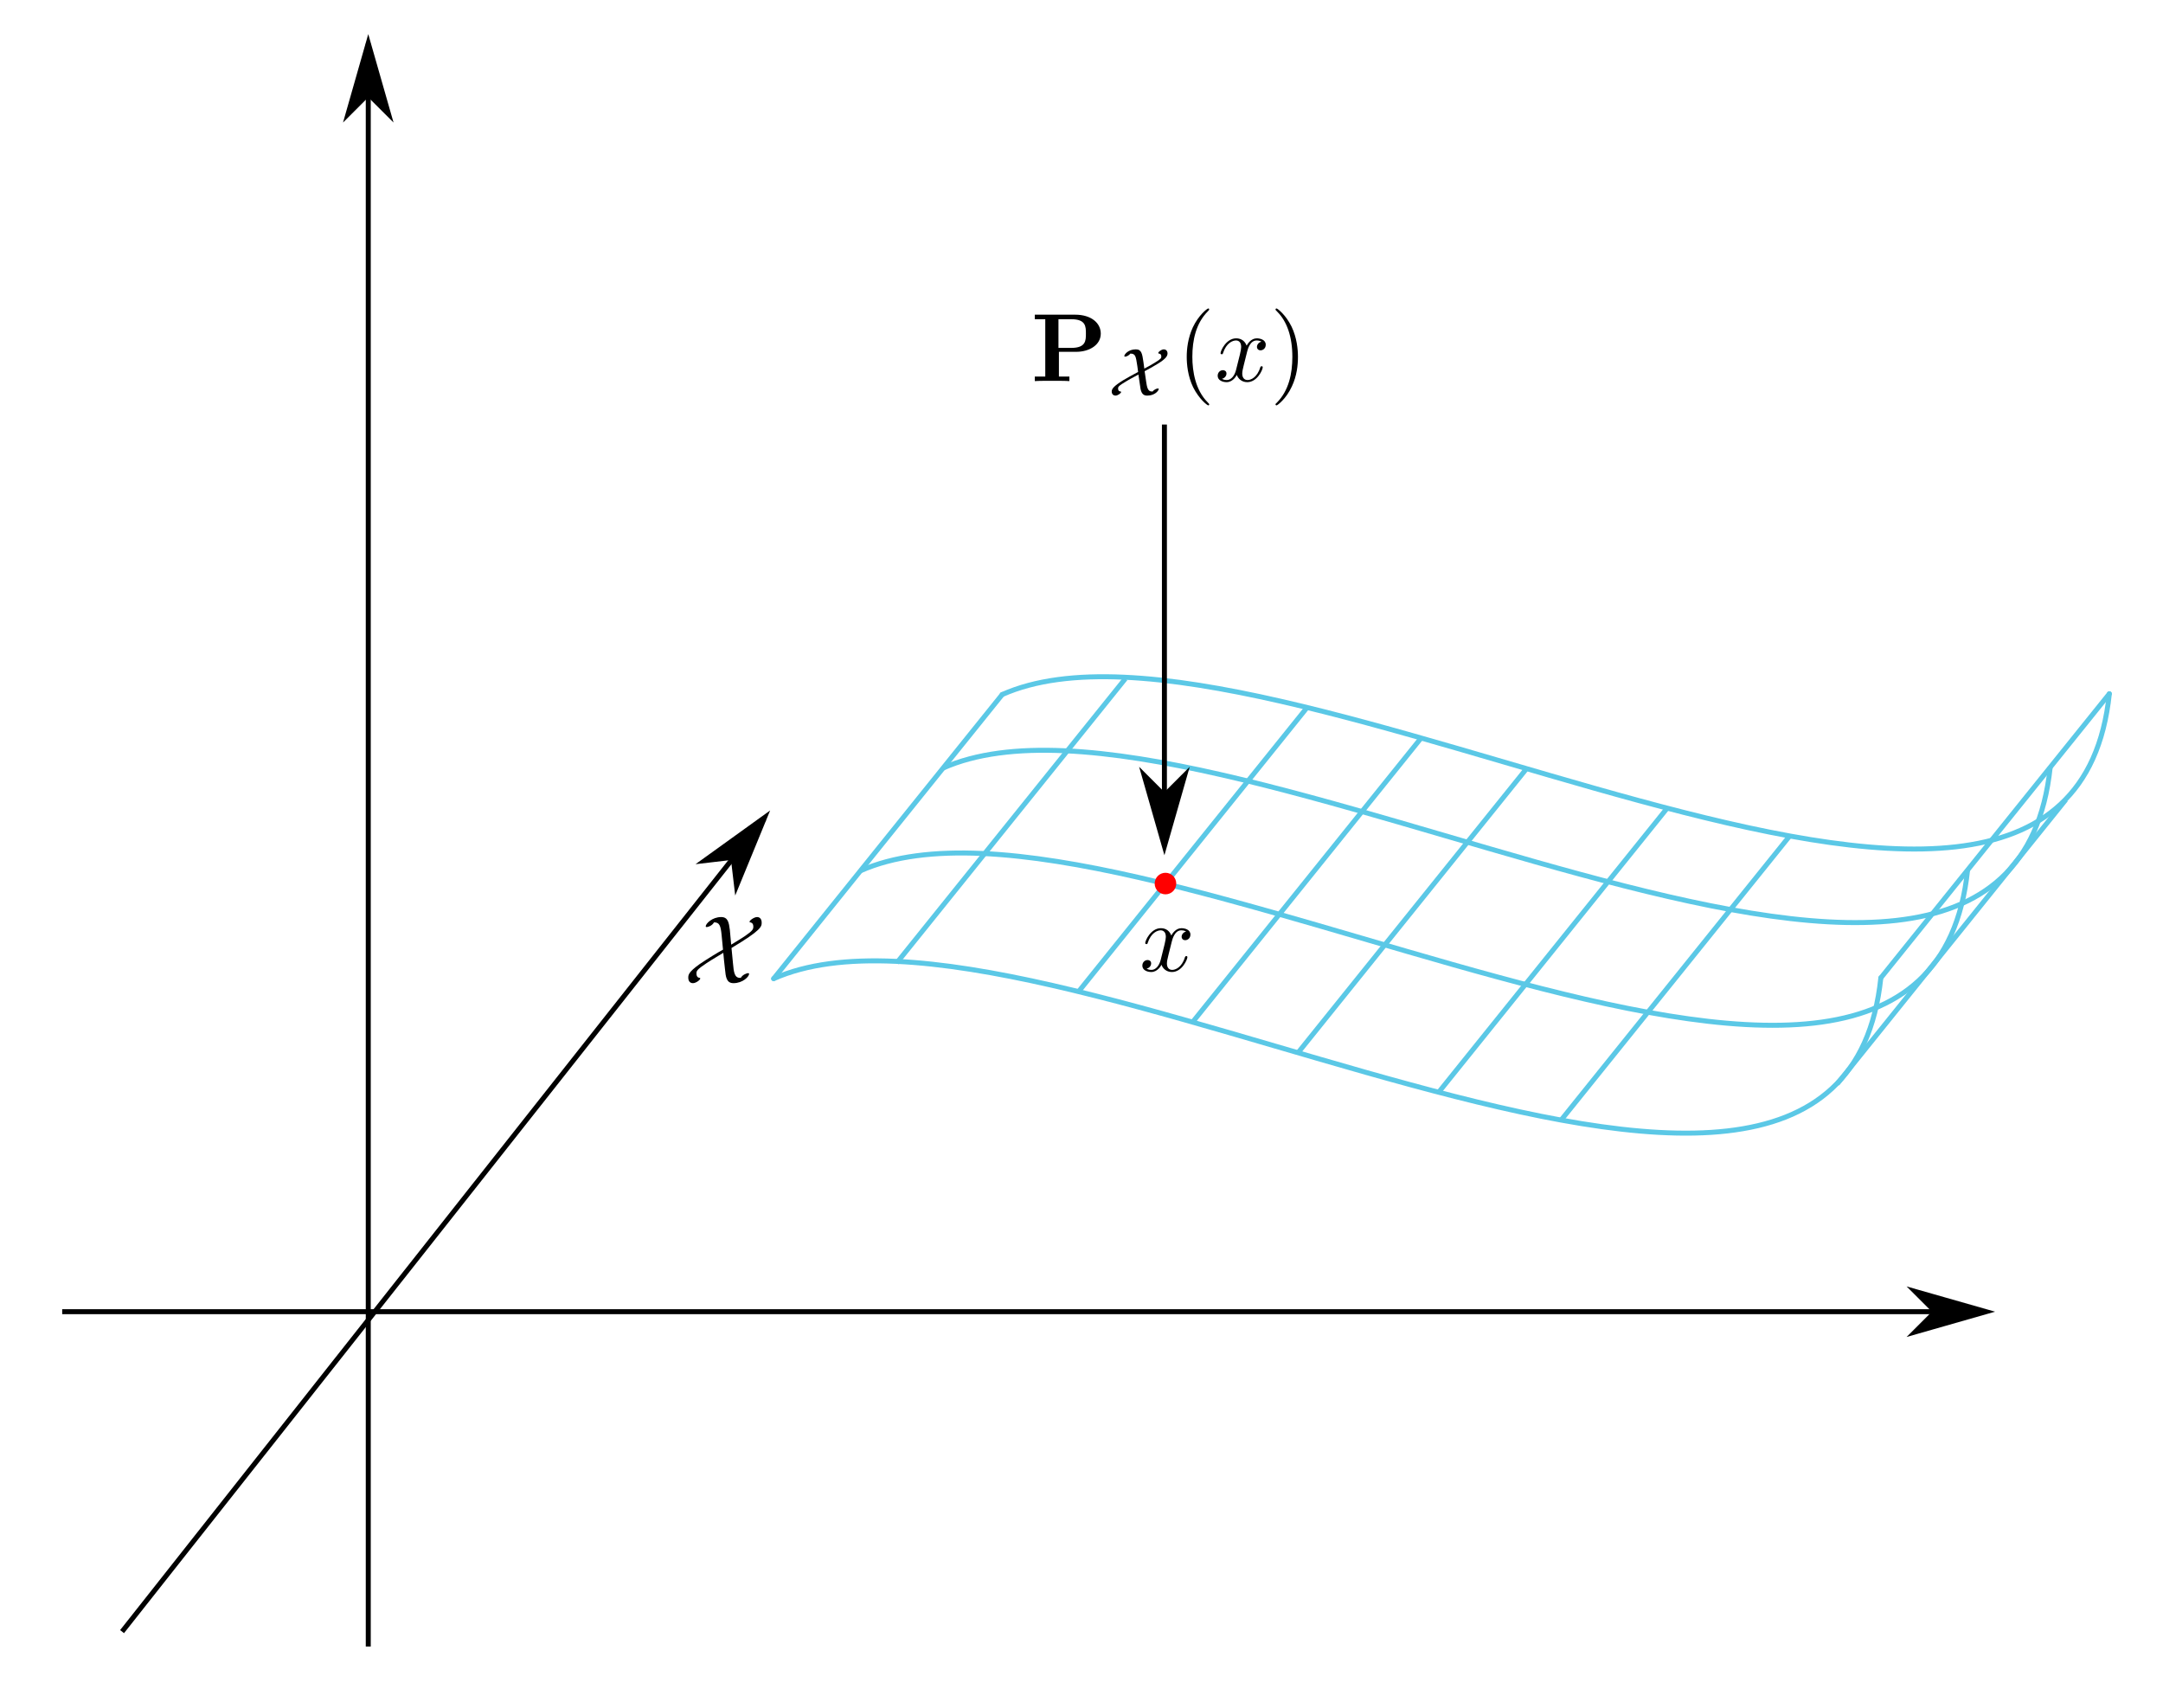 <?xml version="1.0" encoding="UTF-8" standalone="no"?>
<svg
   xmlns:dc="http://purl.org/dc/elements/1.1/"
   xmlns:cc="http://creativecommons.org/ns#"
   xmlns:rdf="http://www.w3.org/1999/02/22-rdf-syntax-ns#"
   xmlns:svg="http://www.w3.org/2000/svg"
   xmlns="http://www.w3.org/2000/svg"
   xmlns:xlink="http://www.w3.org/1999/xlink"
   xmlns:sodipodi="http://sodipodi.sourceforge.net/DTD/sodipodi-0.dtd"
   xmlns:inkscape="http://www.inkscape.org/namespaces/inkscape"
   width="380pt"
   height="300pt"
   viewBox="0 0 380 300"
   version="1.2"
   id="svg2736"
   sodipodi:docname="generative_model.svg"
   inkscape:version="1.0 (6e3e5246a0, 2020-05-07)">
  <sodipodi:namedview
     inkscape:document-rotation="0"
     pagecolor="#ffffff"
     bordercolor="#666666"
     borderopacity="1"
     objecttolerance="10"
     gridtolerance="10"
     guidetolerance="10"
     inkscape:pageopacity="0"
     inkscape:pageshadow="2"
     inkscape:window-width="1920"
     inkscape:window-height="987"
     id="namedview2738"
     showgrid="false"
     fit-margin-top="0"
     fit-margin-left="0"
     fit-margin-right="0"
     fit-margin-bottom="0"
     inkscape:zoom="1.0217432"
     inkscape:cx="113.39086"
     inkscape:cy="240.39393"
     inkscape:window-x="1920"
     inkscape:window-y="0"
     inkscape:window-maximized="1"
     inkscape:current-layer="svg2736" />
  <defs
     id="defs2651">
    <g
       id="g2582">
      <symbol
         overflow="visible"
         id="glyph0-0">
        <path
           style="stroke:none"
           d=""
           id="path2492" />
      </symbol>
      <symbol
         overflow="visible"
         id="glyph0-1">
        <path
           style="stroke:none"
           d="M 0.625,-6.734 0.406,-4.344 H 0.875 C 0.922,-4.828 0.953,-5.5 1.297,-5.875 c 0.359,-0.391 0.938,-0.391 1.438,-0.391 H 3.281 v 5.781 H 1.75 v 0.469 h 4.469 v -0.469 H 4.688 v -5.781 h 0.547 c 0.656,0 1.469,0.031 1.688,0.906 0.109,0.328 0.141,0.688 0.172,1.016 H 7.562 L 7.344,-6.734 Z m 0,0"
           id="path2495" />
      </symbol>
      <symbol
         overflow="visible"
         id="glyph0-2">
        <path
           style="stroke:none"
           d="M 0.328,-6.844 V -6.375 H 1.469 v 5.891 H 0.328 v 0.469 h 3.688 v -0.469 H 2.875 V -6.375 h 1.141 v -0.469 z m 0,0"
           id="path2498" />
      </symbol>
      <symbol
         overflow="visible"
         id="glyph0-3">
        <path
           style="stroke:none"
           d="M 0.391,-6.844 V -6.375 H 1.469 v 5.891 H 0.391 v 0.469 h 3.5 v -0.469 h -1.062 V -3.25 H 3.906 c 0.75,0 1.281,0.375 1.281,1.312 v 0.797 C 5.281,-0.156 6.281,0.094 7.422,0.094 H 7.562 c 0.516,-0.047 0.984,-0.516 0.984,-1.047 0,-0.141 -0.062,-0.219 -0.219,-0.219 -0.172,0 -0.219,0.047 -0.25,0.281 -0.031,0.328 -0.297,0.625 -0.625,0.625 -0.766,0 -0.766,-1.219 -0.812,-1.656 -0.062,-0.594 -0.281,-1.016 -0.75,-1.281 -0.125,-0.078 -0.266,-0.125 -0.406,-0.203 0.734,-0.188 1.484,-0.547 1.656,-1.422 0,-0.047 0,-0.109 0,-0.156 0,-0.719 -0.5,-1.234 -1.141,-1.531 C 5.297,-6.828 4.516,-6.844 3.75,-6.844 Z m 2.438,3.234 V -6.375 C 3.094,-6.375 3.344,-6.391 3.625,-6.391 H 3.75 c 0.562,0 1.344,0.016 1.672,0.484 0.188,0.25 0.203,0.594 0.203,0.891 0,0.656 -0.141,1.312 -1.422,1.391 C 4,-3.609 3.812,-3.594 3.609,-3.594 c -0.266,0 -0.531,-0.016 -0.781,-0.016 z m 0,0"
           id="path2501" />
      </symbol>
      <symbol
         overflow="visible"
         id="glyph0-4">
        <path
           style="stroke:none"
           d="M 0.391,-6.781 V -6.312 H 1.469 v 5.828 H 0.391 v 0.469 h 6.344 l 0.469,-2.719 h -0.469 c -0.109,0.594 -0.203,1.312 -0.688,1.75 -0.516,0.484 -1.234,0.5 -1.906,0.5 H 2.875 v -2.812 h 0.516 c 0.609,0 1.094,0.094 1.094,1.172 h 0.469 v -2.797 h -0.469 v 0.094 c 0,0.953 -0.5,1.062 -1.094,1.062 H 2.875 V -6.312 h 1.297 c 0.703,0 1.438,0 1.906,0.688 0.219,0.375 0.266,0.812 0.328,1.234 H 6.875 L 6.562,-6.781 Z m 0,0"
           id="path2504" />
      </symbol>
      <symbol
         overflow="visible"
         id="glyph1-0">
        <path
           style="stroke:none"
           d=""
           id="path2507" />
      </symbol>
      <symbol
         overflow="visible"
         id="glyph1-1">
        <path
           style="stroke:none"
           d="M 0.391,-5.453 V -5.188 c 0.094,0 0.188,-0.016 0.281,-0.016 0.281,0 0.531,0.047 0.531,0.344 0,0.047 -0.016,0.109 -0.016,0.156 v 3.859 c 0,0.531 -0.453,0.578 -0.797,0.578 v 0.25 l 0.531,-0.016 h 0.844 l 0.5,0.016 v -0.25 c -0.359,0 -0.812,-0.062 -0.812,-0.609 0,-0.062 0.016,-0.141 0.016,-0.219 v -4.016 c 0.047,0.156 0.141,0.312 0.203,0.484 0.609,1.422 1.203,2.906 1.766,4.344 0.047,0.094 0.078,0.266 0.234,0.266 0.141,0 0.172,-0.156 0.219,-0.266 C 4.469,-1.734 5.078,-3.203 5.688,-4.641 5.75,-4.812 5.844,-5 5.891,-5.172 V -0.812 c 0,0.062 0.016,0.141 0.016,0.203 0,0.297 -0.266,0.344 -0.531,0.344 -0.094,0 -0.203,0 -0.281,0 v 0.25 L 5.688,-0.031 h 1.672 v -0.234 c -0.094,0 -0.203,0 -0.297,0 -0.266,0 -0.516,-0.031 -0.516,-0.328 0,-0.047 0,-0.109 0,-0.156 v -4.094 c 0,-0.312 0.266,-0.359 0.531,-0.359 0.109,0 0.203,0.016 0.281,0.016 V -5.453 H 5.969 c -0.125,0 -0.219,0.047 -0.25,0.172 L 5.625,-5.062 c -0.531,1.297 -1.078,2.594 -1.594,3.922 -0.062,0.125 -0.125,0.25 -0.156,0.375 C 3.719,-1.125 3.562,-1.5 3.422,-1.859 2.984,-2.938 2.547,-4 2.109,-5.062 L 2.031,-5.266 C 1.984,-5.375 1.922,-5.453 1.812,-5.453 Z m 0,0"
           id="path2510" />
      </symbol>
      <symbol
         overflow="visible"
         id="glyph1-2">
        <path
           style="stroke:none"
           d="m 0.281,-0.266 v 0.25 L 0.703,-0.031 h 0.781 l 0.5,0.016 v -0.25 C 1.766,-0.266 1.438,-0.375 1.438,-0.656 1.438,-0.75 1.484,-0.859 1.516,-0.953 L 1.797,-1.688 C 1.828,-1.75 1.828,-1.828 1.938,-1.828 h 2 c 0.094,0 0.109,0.078 0.141,0.156 L 4.25,-1.188 c 0.062,0.172 0.125,0.328 0.203,0.5 C 4.469,-0.641 4.5,-0.578 4.5,-0.516 c 0,0.234 -0.406,0.25 -0.641,0.25 v 0.25 h 2.188 v -0.25 h -0.188 c -0.172,0 -0.375,-0.016 -0.5,-0.109 C 5.266,-0.484 5.219,-0.641 5.172,-0.766 4.594,-2.312 4,-3.828 3.438,-5.375 3.375,-5.516 3.344,-5.703 3.156,-5.703 c -0.172,0 -0.203,0.188 -0.25,0.328 C 2.391,-4.047 1.891,-2.688 1.375,-1.344 L 1.234,-0.938 C 1.031,-0.406 0.719,-0.281 0.281,-0.266 Z M 1.953,-2.094 2.938,-4.688 3.906,-2.094 Z m 0,0"
           id="path2513" />
      </symbol>
      <symbol
         overflow="visible"
         id="glyph1-3">
        <path
           style="stroke:none"
           d="m 0.469,-5.391 -0.172,1.812 h 0.25 C 0.594,-4 0.609,-4.562 0.875,-4.844 1.141,-5.109 1.609,-5.141 1.953,-5.141 h 0.312 C 2.469,-5.141 2.688,-5.125 2.688,-4.875 v 4.25 c 0,0.328 -0.328,0.359 -0.625,0.359 H 1.547 v 0.25 h 3 v -0.25 h -0.5 c -0.328,0 -0.625,-0.031 -0.625,-0.359 v -4.25 c 0,-0.234 0.188,-0.266 0.453,-0.266 h 0.312 c 0.5,0 1.078,0.062 1.25,0.734 0.062,0.266 0.094,0.547 0.109,0.828 h 0.25 l -0.156,-1.812 z m 0,0"
           id="path2516" />
      </symbol>
      <symbol
         overflow="visible"
         id="glyph1-4">
        <path
           style="stroke:none"
           d="M 0.344,-5.453 V -5.188 c 0.109,0 0.203,-0.016 0.297,-0.016 0.281,0 0.516,0.047 0.516,0.359 V -0.75 c 0,0.047 0,0.109 0,0.156 0,0.297 -0.25,0.328 -0.516,0.328 -0.109,0 -0.203,0 -0.297,0 v 0.25 H 2.688 v -0.25 c -0.094,0 -0.203,0 -0.297,0 -0.266,0 -0.5,-0.047 -0.5,-0.359 v -2.078 h 2.562 V -0.625 c 0,0.328 -0.281,0.359 -0.594,0.359 h -0.219 v 0.25 h 2.344 v -0.25 c -0.094,0 -0.188,0 -0.281,0 -0.281,0 -0.531,-0.031 -0.531,-0.328 0,-0.047 0,-0.109 0,-0.156 v -4.094 c 0,-0.312 0.266,-0.359 0.547,-0.359 0.094,0 0.188,0.016 0.266,0.016 V -5.453 H 3.641 V -5.188 c 0.094,0 0.203,-0.016 0.297,-0.016 0.281,0 0.516,0.062 0.516,0.375 v 1.859 h -2.562 V -4.828 C 1.891,-5.156 2.156,-5.188 2.469,-5.188 H 2.688 v -0.266 z m 0,0"
           id="path2519" />
      </symbol>
      <symbol
         overflow="visible"
         id="glyph1-5">
        <path
           style="stroke:none"
           d="M 0.312,-5.453 V -5.188 c 0.109,0 0.219,-0.016 0.328,-0.016 0.281,0 0.516,0.062 0.516,0.375 V -0.625 c 0,0.312 -0.25,0.359 -0.516,0.359 -0.109,0 -0.234,0 -0.328,0 v 0.25 h 2.422 v -0.25 c -0.109,0 -0.219,0 -0.312,0 -0.297,0 -0.531,-0.047 -0.531,-0.359 v -4.203 c 0,-0.312 0.266,-0.375 0.547,-0.375 0.109,0 0.203,0.016 0.297,0.016 v -0.266 z m 0,0"
           id="path2522" />
      </symbol>
      <symbol
         overflow="visible"
         id="glyph1-6">
        <path
           style="stroke:none"
           d="m 0.344,-5.422 v 0.266 c 0.109,0 0.203,-0.016 0.297,-0.016 0.281,0 0.516,0.047 0.516,0.344 V -0.625 c 0,0.328 -0.266,0.359 -0.531,0.359 -0.094,0 -0.188,0 -0.281,0 v 0.25 h 4.812 l 0.359,-2.062 h -0.25 C 5.172,-1.625 5.109,-1.094 4.812,-0.719 c -0.375,0.438 -0.984,0.453 -1.516,0.453 h -1.094 c -0.219,0 -0.312,-0.062 -0.312,-0.297 v -2.125 h 0.781 c 0.266,0 0.562,0.016 0.719,0.203 0.156,0.188 0.156,0.422 0.156,0.656 v 0.062 h 0.25 v -2.125 h -0.25 v 0.062 c 0,0.234 0,0.484 -0.156,0.672 -0.156,0.188 -0.453,0.203 -0.719,0.203 h -0.781 v -1.938 c 0,-0.266 0.172,-0.266 0.344,-0.266 H 3.281 c 0.578,0 1.312,0.016 1.578,0.719 0.094,0.266 0.125,0.547 0.172,0.812 h 0.25 L 5.047,-5.422 Z m 0,0"
           id="path2525" />
      </symbol>
      <symbol
         overflow="visible"
         id="glyph1-7">
        <path
           style="stroke:none"
           d="M 0.344,-5.453 V -5.188 H 0.625 c 0.344,0 0.531,0.031 0.531,0.359 v 2.531 c 0,0.125 -0.016,0.25 -0.016,0.375 0,1.141 0.844,2.078 2.203,2.078 0.938,0 1.688,-0.797 1.812,-1.688 C 5.172,-1.672 5.172,-1.812 5.172,-1.938 V -4.578 C 5.172,-5.125 5.625,-5.188 5.984,-5.188 v -0.266 l -0.5,0.031 h -0.844 l -0.531,-0.031 V -5.188 c 0.375,0 0.812,0.062 0.812,0.625 v 2.594 c 0,0.766 -0.281,1.422 -1.078,1.766 -0.188,0.062 -0.391,0.094 -0.578,0.094 -0.375,0 -0.766,-0.172 -1,-0.469 -0.375,-0.453 -0.375,-1.031 -0.375,-1.578 v -2.688 c 0,-0.297 0.266,-0.359 0.531,-0.359 0.094,0 0.188,0.016 0.266,0.016 v -0.266 z m 0,0"
           id="path2528" />
      </symbol>
      <symbol
         overflow="visible"
         id="glyph1-8">
        <path
           style="stroke:none"
           d="M 0.344,-5.453 V -5.188 c 0.109,0 0.203,-0.016 0.297,-0.016 0.281,0 0.516,0.047 0.516,0.359 V -0.625 c 0,0.328 -0.266,0.359 -0.531,0.359 -0.094,0 -0.188,0 -0.281,0 v 0.25 H 2.688 v -0.25 c -0.094,0 -0.203,0 -0.312,0 -0.25,0 -0.484,-0.031 -0.484,-0.344 V -1.906 c 0,-0.141 0.203,-0.234 0.312,-0.344 0.234,-0.219 0.484,-0.422 0.719,-0.641 0.047,0.078 0.094,0.156 0.156,0.219 l 0.281,0.391 c 0.312,0.422 0.609,0.828 0.922,1.25 l 0.141,0.203 C 4.5,-0.734 4.594,-0.609 4.594,-0.5 c 0,0.156 -0.125,0.234 -0.422,0.234 v 0.25 h 2.031 v -0.25 c -0.391,0 -0.625,-0.094 -0.859,-0.422 L 5.016,-1.141 C 4.469,-1.859 3.938,-2.609 3.406,-3.328 c 0.047,-0.031 0.109,-0.094 0.156,-0.125 L 4.688,-4.469 C 5.109,-4.844 5.516,-5.188 6.094,-5.188 V -5.453 C 5.812,-5.438 5.531,-5.422 5.25,-5.422 H 4.969 C 4.766,-5.438 4.594,-5.453 4.406,-5.453 V -5.188 c 0.188,0 0.281,0.125 0.281,0.25 0,0.219 -0.312,0.422 -0.453,0.547 -0.547,0.484 -1.094,0.969 -1.641,1.438 -0.234,0.219 -0.453,0.438 -0.703,0.641 v -2.516 c 0,-0.172 0.031,-0.312 0.312,-0.344 C 2.359,-5.188 2.531,-5.188 2.688,-5.188 v -0.266 z m 0,0"
           id="path2531" />
      </symbol>
      <symbol
         overflow="visible"
         id="glyph1-9">
        <path
           style="stroke:none"
           d="M 0.359,-5.453 V -5.188 c 0.094,0 0.188,-0.016 0.281,-0.016 0.281,0 0.516,0.047 0.516,0.359 V -0.625 c 0,0.328 -0.25,0.359 -0.531,0.359 -0.078,0 -0.172,0 -0.266,0 v 0.25 H 4.688 l 0.234,-2.062 h -0.25 c -0.062,0.703 -0.172,1.531 -1.141,1.75 -0.234,0.062 -0.484,0.062 -0.719,0.062 h -0.625 c -0.156,0 -0.297,-0.047 -0.297,-0.281 V -4.844 c 0,-0.312 0.297,-0.344 0.562,-0.344 h 0.438 v -0.266 z m 0,0"
           id="path2534" />
      </symbol>
      <symbol
         overflow="visible"
         id="glyph1-10">
        <path
           style="stroke:none"
           d="M 4.984,-4.922 C 4.516,-5.328 4.125,-5.625 3.406,-5.625 c -1.547,0 -2.859,1.234 -2.938,2.781 v 0.109 c 0,1.656 1.391,2.891 2.953,2.891 1.078,0 2.219,-0.812 2.219,-2.016 0,-0.109 -0.047,-0.172 -0.141,-0.172 -0.078,0 -0.109,0.062 -0.109,0.141 v 0.062 c -0.094,0.922 -0.828,1.719 -1.906,1.719 -0.641,0 -1.297,-0.328 -1.688,-0.844 -0.359,-0.484 -0.5,-1.125 -0.5,-1.734 0,-0.531 0.078,-1.062 0.328,-1.531 0.328,-0.672 1.078,-1.141 1.844,-1.141 1.062,0 1.703,0.875 1.891,1.812 0.016,0.094 0,0.234 0.141,0.234 0.109,0 0.141,-0.062 0.141,-0.141 V -5.469 C 5.641,-5.531 5.625,-5.625 5.531,-5.625 5.375,-5.625 5,-4.938 4.984,-4.922 Z m 0,0"
           id="path2537" />
      </symbol>
      <symbol
         overflow="visible"
         id="glyph1-11">
        <path
           style="stroke:none"
           d="m 0.688,-5.453 -0.094,1.812 h 0.25 c 0.016,-0.422 0.109,-0.875 0.422,-1.188 C 1.625,-5.156 2.109,-5.188 2.578,-5.188 h 1.25 C 3.719,-5.031 3.609,-4.859 3.5,-4.703 l -0.594,0.875 C 2.141,-2.688 1.375,-1.562 0.594,-0.438 c -0.047,0.094 -0.125,0.172 -0.125,0.281 0,0.109 0.078,0.141 0.188,0.141 h 3.953 l 0.125,-2.141 H 4.5 C 4.484,-1.625 4.406,-1 4.031,-0.656 3.656,-0.312 3.141,-0.297 2.641,-0.297 H 1.344 C 2.406,-1.875 3.484,-3.453 4.562,-5.031 c 0.047,-0.078 0.141,-0.188 0.141,-0.281 0,-0.109 -0.094,-0.141 -0.188,-0.141 z m 0,0"
           id="path2540" />
      </symbol>
      <symbol
         overflow="visible"
         id="glyph2-0">
        <path
           style="stroke:none"
           d=""
           id="path2543" />
      </symbol>
      <symbol
         overflow="visible"
         id="glyph2-1">
        <path
           style="stroke:none"
           d="M 4.781,-5.5 C 4.688,-6.234 4.594,-6.812 3.891,-6.812 c -0.938,0 -1.594,0.688 -1.594,0.953 0,0.078 0.062,0.078 0.109,0.078 0.109,0 0.547,-0.125 0.734,-0.469 L 3.156,-6.266 c 0.547,0 0.688,0.312 0.781,1.344 l 0.141,1.469 c -0.359,0.188 -1.703,1 -2.422,1.5 C 0.516,-1.141 0.5,-0.844 0.5,-0.562 0.5,-0.219 0.672,0 0.984,0 c 0.297,0 0.75,-0.328 0.75,-0.484 0,-0.047 -0.031,-0.047 -0.062,-0.062 C 1.578,-0.562 1.344,-0.594 1.344,-0.984 c 0,-0.266 0,-0.391 1.062,-1.094 0.609,-0.406 1.188,-0.719 1.703,-1.047 0,0.016 0.141,1.516 0.172,1.672 C 4.359,-0.656 4.422,0 5.156,0 c 0.953,0 1.609,-0.672 1.609,-0.953 0,-0.078 -0.062,-0.078 -0.109,-0.078 -0.109,0 -0.547,0.141 -0.734,0.469 -0.031,0.016 -0.078,0.016 -0.094,0.016 -0.578,0 -0.641,-0.625 -0.719,-1.469 C 5.078,-2.328 5.047,-2.594 4.953,-3.625 8.062,-5.484 8.062,-5.828 8.062,-6.25 c 0,-0.344 -0.188,-0.562 -0.469,-0.562 -0.312,0 -0.781,0.344 -0.781,0.484 0,0.062 0.062,0.062 0.078,0.062 0.078,0.016 0.312,0.062 0.312,0.438 0,0.25 -0.031,0.406 -0.875,0.984 -0.297,0.203 -0.719,0.453 -1.406,0.875 z m 0,0"
           id="path2546" />
      </symbol>
      <symbol
         overflow="visible"
         id="glyph3-0">
        <path
           style="stroke:none"
           d=""
           id="path2549" />
      </symbol>
      <symbol
         overflow="visible"
         id="glyph3-1">
        <path
           style="stroke:none"
           d="M 3.328,-3.016 C 3.391,-3.266 3.625,-4.188 4.312,-4.188 c 0.047,0 0.297,0 0.5,0.125 C 4.531,-4 4.344,-3.766 4.344,-3.516 c 0,0.156 0.109,0.344 0.375,0.344 0.219,0 0.531,-0.172 0.531,-0.578 0,-0.516 -0.578,-0.656 -0.922,-0.656 -0.578,0 -0.922,0.531 -1.047,0.75 -0.25,-0.656 -0.781,-0.75 -1.078,-0.75 -1.031,0 -1.609,1.281 -1.609,1.531 0,0.109 0.109,0.109 0.125,0.109 0.078,0 0.109,-0.031 0.125,-0.109 0.344,-1.062 1,-1.312 1.344,-1.312 0.188,0 0.531,0.094 0.531,0.672 0,0.312 -0.172,0.969 -0.531,2.375 -0.156,0.609 -0.516,1.031 -0.953,1.031 -0.062,0 -0.281,0 -0.5,-0.125 0.25,-0.062 0.469,-0.266 0.469,-0.547 0,-0.266 -0.219,-0.344 -0.359,-0.344 -0.312,0 -0.547,0.25 -0.547,0.578 0,0.453 0.484,0.656 0.922,0.656 0.672,0 1.031,-0.703 1.047,-0.75 0.125,0.359 0.484,0.75 1.078,0.75 1.031,0 1.594,-1.281 1.594,-1.531 0,-0.109 -0.078,-0.109 -0.109,-0.109 -0.094,0 -0.109,0.047 -0.141,0.109 -0.328,1.078 -1,1.312 -1.312,1.312 -0.391,0 -0.547,-0.312 -0.547,-0.656 0,-0.219 0.047,-0.438 0.156,-0.875 z m 0,0"
           id="path2552" />
      </symbol>
      <symbol
         overflow="visible"
         id="glyph4-0">
        <path
           style="stroke:none"
           d=""
           id="path2555" />
      </symbol>
      <symbol
         overflow="visible"
         id="glyph4-1">
        <path
           style="stroke:none"
           d="m 2.875,-3.016 h 1.766 c 1.391,0 2.547,-0.719 2.547,-1.875 0,-1.094 -0.984,-1.953 -2.641,-1.953 H 0.391 V -6.375 H 1.469 v 5.906 H 0.391 V 0 c 0.375,-0.031 1.359,-0.031 1.781,-0.031 0.438,0 1.406,0 1.781,0.031 V -0.469 H 2.875 Z m 1.281,-0.406 H 2.828 V -6.375 h 1.344 c 1.484,0 1.484,0.766 1.484,1.484 0,0.703 0,1.469 -1.5,1.469 z m 0,0"
           id="path2558" />
      </symbol>
      <symbol
         overflow="visible"
         id="glyph5-0">
        <path
           style="stroke:none"
           d=""
           id="path2561" />
      </symbol>
      <symbol
         overflow="visible"
         id="glyph5-1">
        <path
           style="stroke:none"
           d="M 3.75,-3.469 C 3.625,-4.312 3.562,-4.766 2.969,-4.766 c -0.781,0 -1.188,0.516 -1.188,0.688 0,0.062 0.062,0.062 0.094,0.062 0.125,0 0.391,-0.125 0.531,-0.312 0.531,0 0.562,0.266 0.719,1.297 L 3.203,-2.438 C 2.5,-2.062 2.047,-1.812 1.656,-1.578 c -0.953,0.594 -1.172,0.875 -1.172,1.156 C 0.484,-0.125 0.688,0 0.875,0 c 0.234,0 0.578,-0.25 0.578,-0.375 0,-0.047 -0.047,-0.047 -0.062,-0.047 -0.078,-0.016 -0.25,-0.031 -0.25,-0.312 0,-0.156 0,-0.25 0.906,-0.781 0.219,-0.125 0.359,-0.219 1.188,-0.656 0.047,0.266 0.188,1.281 0.219,1.484 C 3.562,-0.172 3.781,0 4.141,0 c 0.797,0 1.188,-0.516 1.188,-0.688 0,-0.047 -0.062,-0.047 -0.094,-0.047 -0.109,0 -0.391,0.109 -0.531,0.312 -0.234,0 -0.484,0 -0.609,-0.641 C 4.062,-1.234 4.062,-1.219 3.875,-2.516 c 0.484,-0.25 0.953,-0.516 1.406,-0.797 0.75,-0.469 0.953,-0.75 0.953,-1.031 0,-0.281 -0.188,-0.422 -0.375,-0.422 -0.25,0 -0.578,0.25 -0.578,0.375 0,0.047 0.047,0.062 0.062,0.062 0.062,0 0.25,0.031 0.25,0.297 0,0.156 0,0.234 -0.672,0.641 -0.312,0.203 -0.641,0.375 -1.078,0.609 z m 0,0"
           id="path2564" />
      </symbol>
      <symbol
         overflow="visible"
         id="glyph6-0">
        <path
           style="stroke:none"
           d=""
           id="path2567" />
      </symbol>
      <symbol
         overflow="visible"
         id="glyph6-1">
        <path
           style="stroke:none"
           d="m 3.297,2.391 c 0,-0.031 0,-0.047 -0.172,-0.219 C 1.891,0.922 1.562,-0.969 1.562,-2.5 c 0,-1.734 0.375,-3.469 1.609,-4.703 0.125,-0.125 0.125,-0.141 0.125,-0.172 0,-0.078 -0.031,-0.109 -0.094,-0.109 -0.109,0 -1,0.688 -1.594,1.953 -0.5,1.094 -0.625,2.203 -0.625,3.031 0,0.781 0.109,1.984 0.656,3.125 C 2.25,1.844 3.094,2.5 3.203,2.5 c 0.062,0 0.094,-0.031 0.094,-0.109 z m 0,0"
           id="path2570" />
      </symbol>
      <symbol
         overflow="visible"
         id="glyph6-2">
        <path
           style="stroke:none"
           d="m 2.875,-2.5 c 0,-0.766 -0.109,-1.969 -0.656,-3.109 -0.594,-1.219 -1.453,-1.875 -1.547,-1.875 -0.062,0 -0.109,0.047 -0.109,0.109 0,0.031 0,0.047 0.188,0.234 0.984,0.984 1.547,2.562 1.547,4.641 0,1.719 -0.359,3.469 -1.594,4.719 C 0.562,2.344 0.562,2.359 0.562,2.391 0.562,2.453 0.609,2.5 0.672,2.5 0.766,2.5 1.672,1.812 2.25,0.547 2.766,-0.547 2.875,-1.656 2.875,-2.5 Z m 0,0"
           id="path2573" />
      </symbol>
      <symbol
         overflow="visible"
         id="glyph7-0">
        <path
           style="stroke:none"
           d=""
           id="path2576" />
      </symbol>
      <symbol
         overflow="visible"
         id="glyph7-1">
        <path
           style="stroke:none"
           d="m 0.766,-4.188 v 0.25 c 0.344,0 0.672,-0.047 1,-0.188 v 3.578 c 0,0.25 -0.188,0.266 -0.344,0.281 -0.203,0 -0.406,0 -0.609,0 V 0 H 2.125 L 2.281,-0.031 H 2.953 L 3.297,0 v -0.266 c -0.125,0 -0.266,0.016 -0.391,0.016 -0.297,0 -0.562,-0.047 -0.562,-0.297 V -4.5 c 0,-0.078 -0.047,-0.141 -0.141,-0.141 -0.109,0 -0.203,0.125 -0.297,0.188 C 1.562,-4.25 1.156,-4.188 0.766,-4.188 Z m 0,0"
           id="path2579" />
      </symbol>
    </g>
    <clipPath
       id="clip2">
      <path
         d="M 0.309,0.52 H 358.969 V 507.77 H 0.309 Z m 0,0"
         id="path2584" />
    </clipPath>
    <filter
       id="alpha"
       filterUnits="objectBoundingBox"
       x="0"
       y="0"
       width="1"
       height="1">
      <feColorMatrix
         type="matrix"
         in="SourceGraphic"
         values="0 0 0 0 1 0 0 0 0 1 0 0 0 0 1 0 0 0 1 0"
         id="feColorMatrix2587" />
    </filter>
    <mask
       id="mask0">
      <g
         filter="url(#alpha)"
         id="g2592">
        <rect
           x="0"
           y="0"
           width="359"
           height="508"
           style="fill:#000000;fill-opacity:0.77;stroke:none"
           id="rect2590" />
      </g>
    </mask>
    <clipPath
       id="clip3">
      <rect
         x="0"
         y="0"
         width="359"
         height="508"
         id="rect2595" />
    </clipPath>
    <g
       id="surface423108"
       clip-path="url(#clip3)">
      <path
         style="fill:none;stroke:#2bb8de;stroke-width:0.85;stroke-linecap:round;stroke-linejoin:miter;stroke-miterlimit:4;stroke-opacity:1"
         d="m 224.67,243.828 c 45.247,-20.092 181.973,68.509 189.189,-0.13"
         transform="matrix(0.603,0,0,0.603,0.31,0.521)"
         id="path2598" />
      <path
         style="fill:none;stroke:#2bb8de;stroke-width:0.85;stroke-linecap:round;stroke-linejoin:miter;stroke-miterlimit:4;stroke-opacity:1"
         d="m 263.725,195.281 c 45.24,-20.092 181.973,68.509 189.183,-0.13"
         transform="matrix(0.603,0,0,0.603,0.31,0.521)"
         id="path2600" />
      <path
         style="fill:none;stroke:#2bb8de;stroke-width:0.85;stroke-linecap:butt;stroke-linejoin:miter;stroke-miterlimit:4;stroke-opacity:1"
         d="m 239.497,225.396 c 45.24,-20.085 181.973,68.509 189.189,-0.13"
         transform="matrix(0.603,0,0,0.603,0.31,0.521)"
         id="path2602" />
      <path
         style="fill:none;stroke:#2bb8de;stroke-width:0.85;stroke-linecap:butt;stroke-linejoin:miter;stroke-miterlimit:4;stroke-opacity:1"
         d="m 253.611,207.846 c 45.247,-20.085 181.98,68.515 189.189,-0.13"
         transform="matrix(0.603,0,0,0.603,0.31,0.521)"
         id="path2604" />
      <path
         style="fill:none;stroke:#2bb8de;stroke-width:0.85;stroke-linecap:round;stroke-linejoin:miter;stroke-miterlimit:4;stroke-opacity:1"
         d="M 224.67,243.828 263.725,195.281"
         transform="matrix(0.603,0,0,0.603,0.31,0.521)"
         id="path2606" />
      <path
         style="fill:none;stroke:#2bb8de;stroke-width:0.85;stroke-linecap:butt;stroke-linejoin:miter;stroke-miterlimit:4;stroke-opacity:1"
         d="M 245.721,241.111 284.77,192.564"
         transform="matrix(0.603,0,0,0.603,0.31,0.521)"
         id="path2608" />
      <path
         style="fill:none;stroke:#2bb8de;stroke-width:0.85;stroke-linecap:butt;stroke-linejoin:miter;stroke-miterlimit:4;stroke-opacity:1"
         d="m 276.731,246.09 39.049,-48.54"
         transform="matrix(0.603,0,0,0.603,0.31,0.521)"
         id="path2610" />
      <path
         style="fill:none;stroke:#2bb8de;stroke-width:0.85;stroke-linecap:butt;stroke-linejoin:miter;stroke-miterlimit:4;stroke-opacity:1"
         d="m 314.399,256.328 39.055,-48.547"
         transform="matrix(0.603,0,0,0.603,0.31,0.521)"
         id="path2612" />
      <path
         style="fill:none;stroke:#2bb8de;stroke-width:0.85;stroke-linecap:butt;stroke-linejoin:miter;stroke-miterlimit:4;stroke-opacity:1"
         d="m 338.38,263.148 39.049,-48.547"
         transform="matrix(0.603,0,0,0.603,0.31,0.521)"
         id="path2614" />
      <path
         style="fill:none;stroke:#2bb8de;stroke-width:0.85;stroke-linecap:butt;stroke-linejoin:miter;stroke-miterlimit:4;stroke-opacity:1"
         d="m 359.153,268.088 39.049,-48.54"
         transform="matrix(0.603,0,0,0.603,0.31,0.521)"
         id="path2616" />
      <path
         style="fill:none;stroke:#2bb8de;stroke-width:0.85;stroke-linecap:butt;stroke-linejoin:miter;stroke-miterlimit:4;stroke-opacity:1"
         d="m 406.409,261.806 39.049,-48.54"
         transform="matrix(0.603,0,0,0.603,0.31,0.521)"
         id="path2618" />
      <path
         style="fill:none;stroke:#2bb8de;stroke-width:0.85;stroke-linecap:round;stroke-linejoin:miter;stroke-miterlimit:4;stroke-opacity:1"
         d="m 413.859,243.698 39.049,-48.547"
         transform="matrix(0.603,0,0,0.603,0.31,0.521)"
         id="path2620" />
      <path
         style="fill:none;stroke:#2bb8de;stroke-width:0.85;stroke-linecap:butt;stroke-linejoin:miter;stroke-miterlimit:4;stroke-opacity:1"
         d="m 296.323,251.173 39.049,-48.547"
         transform="matrix(0.603,0,0,0.603,0.31,0.521)"
         id="path2622" />
    </g>
    <clipPath
       id="clip1">
      <rect
         x="0"
         y="0"
         width="359"
         height="508"
         id="rect2625" />
    </clipPath>
    <g
       id="surface423110"
       clip-path="url(#clip1)">
      <path
         style="fill:none;stroke:#000000;stroke-width:0.85;stroke-linecap:butt;stroke-linejoin:miter;stroke-miterlimit:4;stroke-opacity:1"
         d="M 103.095,300.732 H 431.733"
         transform="matrix(0.603,0,0,0.603,0.31,0.521)"
         id="path2628" />
      <path
         style="fill:#000000;fill-opacity:1;fill-rule:evenodd;stroke:#000000;stroke-width:0.907;stroke-linecap:butt;stroke-linejoin:miter;stroke-miterlimit:4;stroke-opacity:1"
         d="m -423.227,-300.732 3.404,-3.404 -11.91,3.404 11.91,3.397 z m 0,0"
         transform="matrix(-0.603,0,0,-0.603,0.31,0.521)"
         id="path2630" />
      <path
         style="fill:none;stroke:#000000;stroke-width:0.85;stroke-linecap:butt;stroke-linejoin:miter;stroke-miterlimit:4;stroke-opacity:1"
         d="M 113.326,355.399 223.029,216.533"
         transform="matrix(0.603,0,0,0.603,0.31,0.521)"
         id="path2632" />
      <path
         style="fill:#000000;fill-opacity:1;fill-rule:evenodd;stroke:#000000;stroke-width:0.712;stroke-linecap:butt;stroke-linejoin:miter;stroke-miterlimit:4;stroke-opacity:1"
         d="m 31.509,-242.651 2.668,-2.672 -9.339,2.671 9.339,2.671 z m 0,0"
         transform="matrix(-0.476,0.603,-0.603,-0.476,0.31,0.521)"
         id="path2634" />
      <path
         style="fill:none;stroke:#000000;stroke-width:0.85;stroke-linecap:butt;stroke-linejoin:miter;stroke-miterlimit:4;stroke-opacity:1"
         d="M 155.396,357.947 V 84.086"
         transform="matrix(0.603,0,0,0.603,0.31,0.521)"
         id="path2636" />
      <path
         style="fill:#000000;fill-opacity:1;fill-rule:evenodd;stroke:#000000;stroke-width:0.907;stroke-linecap:butt;stroke-linejoin:miter;stroke-miterlimit:4;stroke-opacity:1"
         d="m 92.592,-155.396 3.397,-3.404 -11.903,3.404 11.903,3.397 z m 0,0"
         transform="matrix(0,0.603,-0.603,0,0.31,0.521)"
         id="path2638" />
      <g
         clip-path="url(#clip2)"
         clip-rule="nonzero"
         id="g2642">
        <use
           xlink:href="#surface423108"
           mask="url(#mask0)"
           id="use2640"
           x="0"
           y="0"
           width="100%"
           height="100%" />
      </g>
      <path
         style="fill:#ff0000;fill-opacity:1;fill-rule:nonzero;stroke:#ff0000;stroke-width:0.85;stroke-linecap:round;stroke-linejoin:round;stroke-miterlimit:4;stroke-opacity:1"
         d="m 293.036,227.581 c 0,0.784 -0.629,1.413 -1.413,1.413 -0.784,0 -1.42,-0.629 -1.42,-1.413 0,-0.784 0.635,-1.42 1.42,-1.42 0.784,0 1.413,0.635 1.413,1.42"
         transform="matrix(0.603,0,0,0.603,0.31,0.521)"
         id="path2644" />
      <path
         style="fill:none;stroke:#000000;stroke-width:0.85;stroke-linecap:butt;stroke-linejoin:miter;stroke-miterlimit:4;stroke-opacity:1"
         d="m 291.441,149.146 v 71.945"
         transform="matrix(0.603,0,0,0.603,0.31,0.521)"
         id="path2646" />
      <path
         style="fill:#000000;fill-opacity:1;fill-rule:evenodd;stroke:#000000;stroke-width:0.907;stroke-linecap:butt;stroke-linejoin:miter;stroke-miterlimit:4;stroke-opacity:1"
         d="m -212.591,291.441 3.404,-3.404 -11.903,3.404 11.903,3.404 z m 0,0"
         transform="matrix(0,-0.603,0.603,0,0.31,0.521)"
         id="path2648" />
    </g>
  </defs>
  <g
     id="g3400"
     transform="matrix(1.705,0,0,1.705,-296.786,-466.684)">
    <g
       id="g3388">
      <use
         height="100%"
         width="100%"
         y="0"
         x="0"
         id="use2701"
         transform="translate(118,227)"
         xlink:href="#surface423110" />
      <use
         style="fill:#000000;fill-opacity:1"
         xlink:href="#glyph2-1"
         x="270.373"
         y="294.084"
         id="use2703"
         width="100%"
         height="100%"
         transform="translate(-25.885,80.93)" />
      <use
         style="fill:#000000;fill-opacity:1"
         xlink:href="#glyph3-1"
         x="336.127"
         y="328.994"
         id="use2707"
         width="100%"
         height="100%"
         transform="translate(-44.65,44.762)" />
      <g
         id="g3377"
         transform="translate(112.832,59.439)">
        <use
           height="100%"
           width="100%"
           id="use2711"
           y="253.542"
           x="167.471"
           xlink:href="#glyph4-1"
           style="fill:#000000;fill-opacity:1" />
        <use
           height="100%"
           width="100%"
           id="use2715"
           y="255.037"
           x="175.303"
           xlink:href="#glyph5-1"
           style="fill:#000000;fill-opacity:1" />
        <use
           height="100%"
           width="100%"
           id="use2719"
           y="253.542"
           x="182.533"
           xlink:href="#glyph6-1"
           style="fill:#000000;fill-opacity:1" />
        <use
           height="100%"
           width="100%"
           id="use2723"
           y="253.542"
           x="186.407"
           xlink:href="#glyph3-1"
           style="fill:#000000;fill-opacity:1" />
        <use
           height="100%"
           width="100%"
           id="use2727"
           y="253.542"
           x="192.101"
           xlink:href="#glyph6-2"
           style="fill:#000000;fill-opacity:1" />
      </g>
    </g>
  </g>
</svg>
